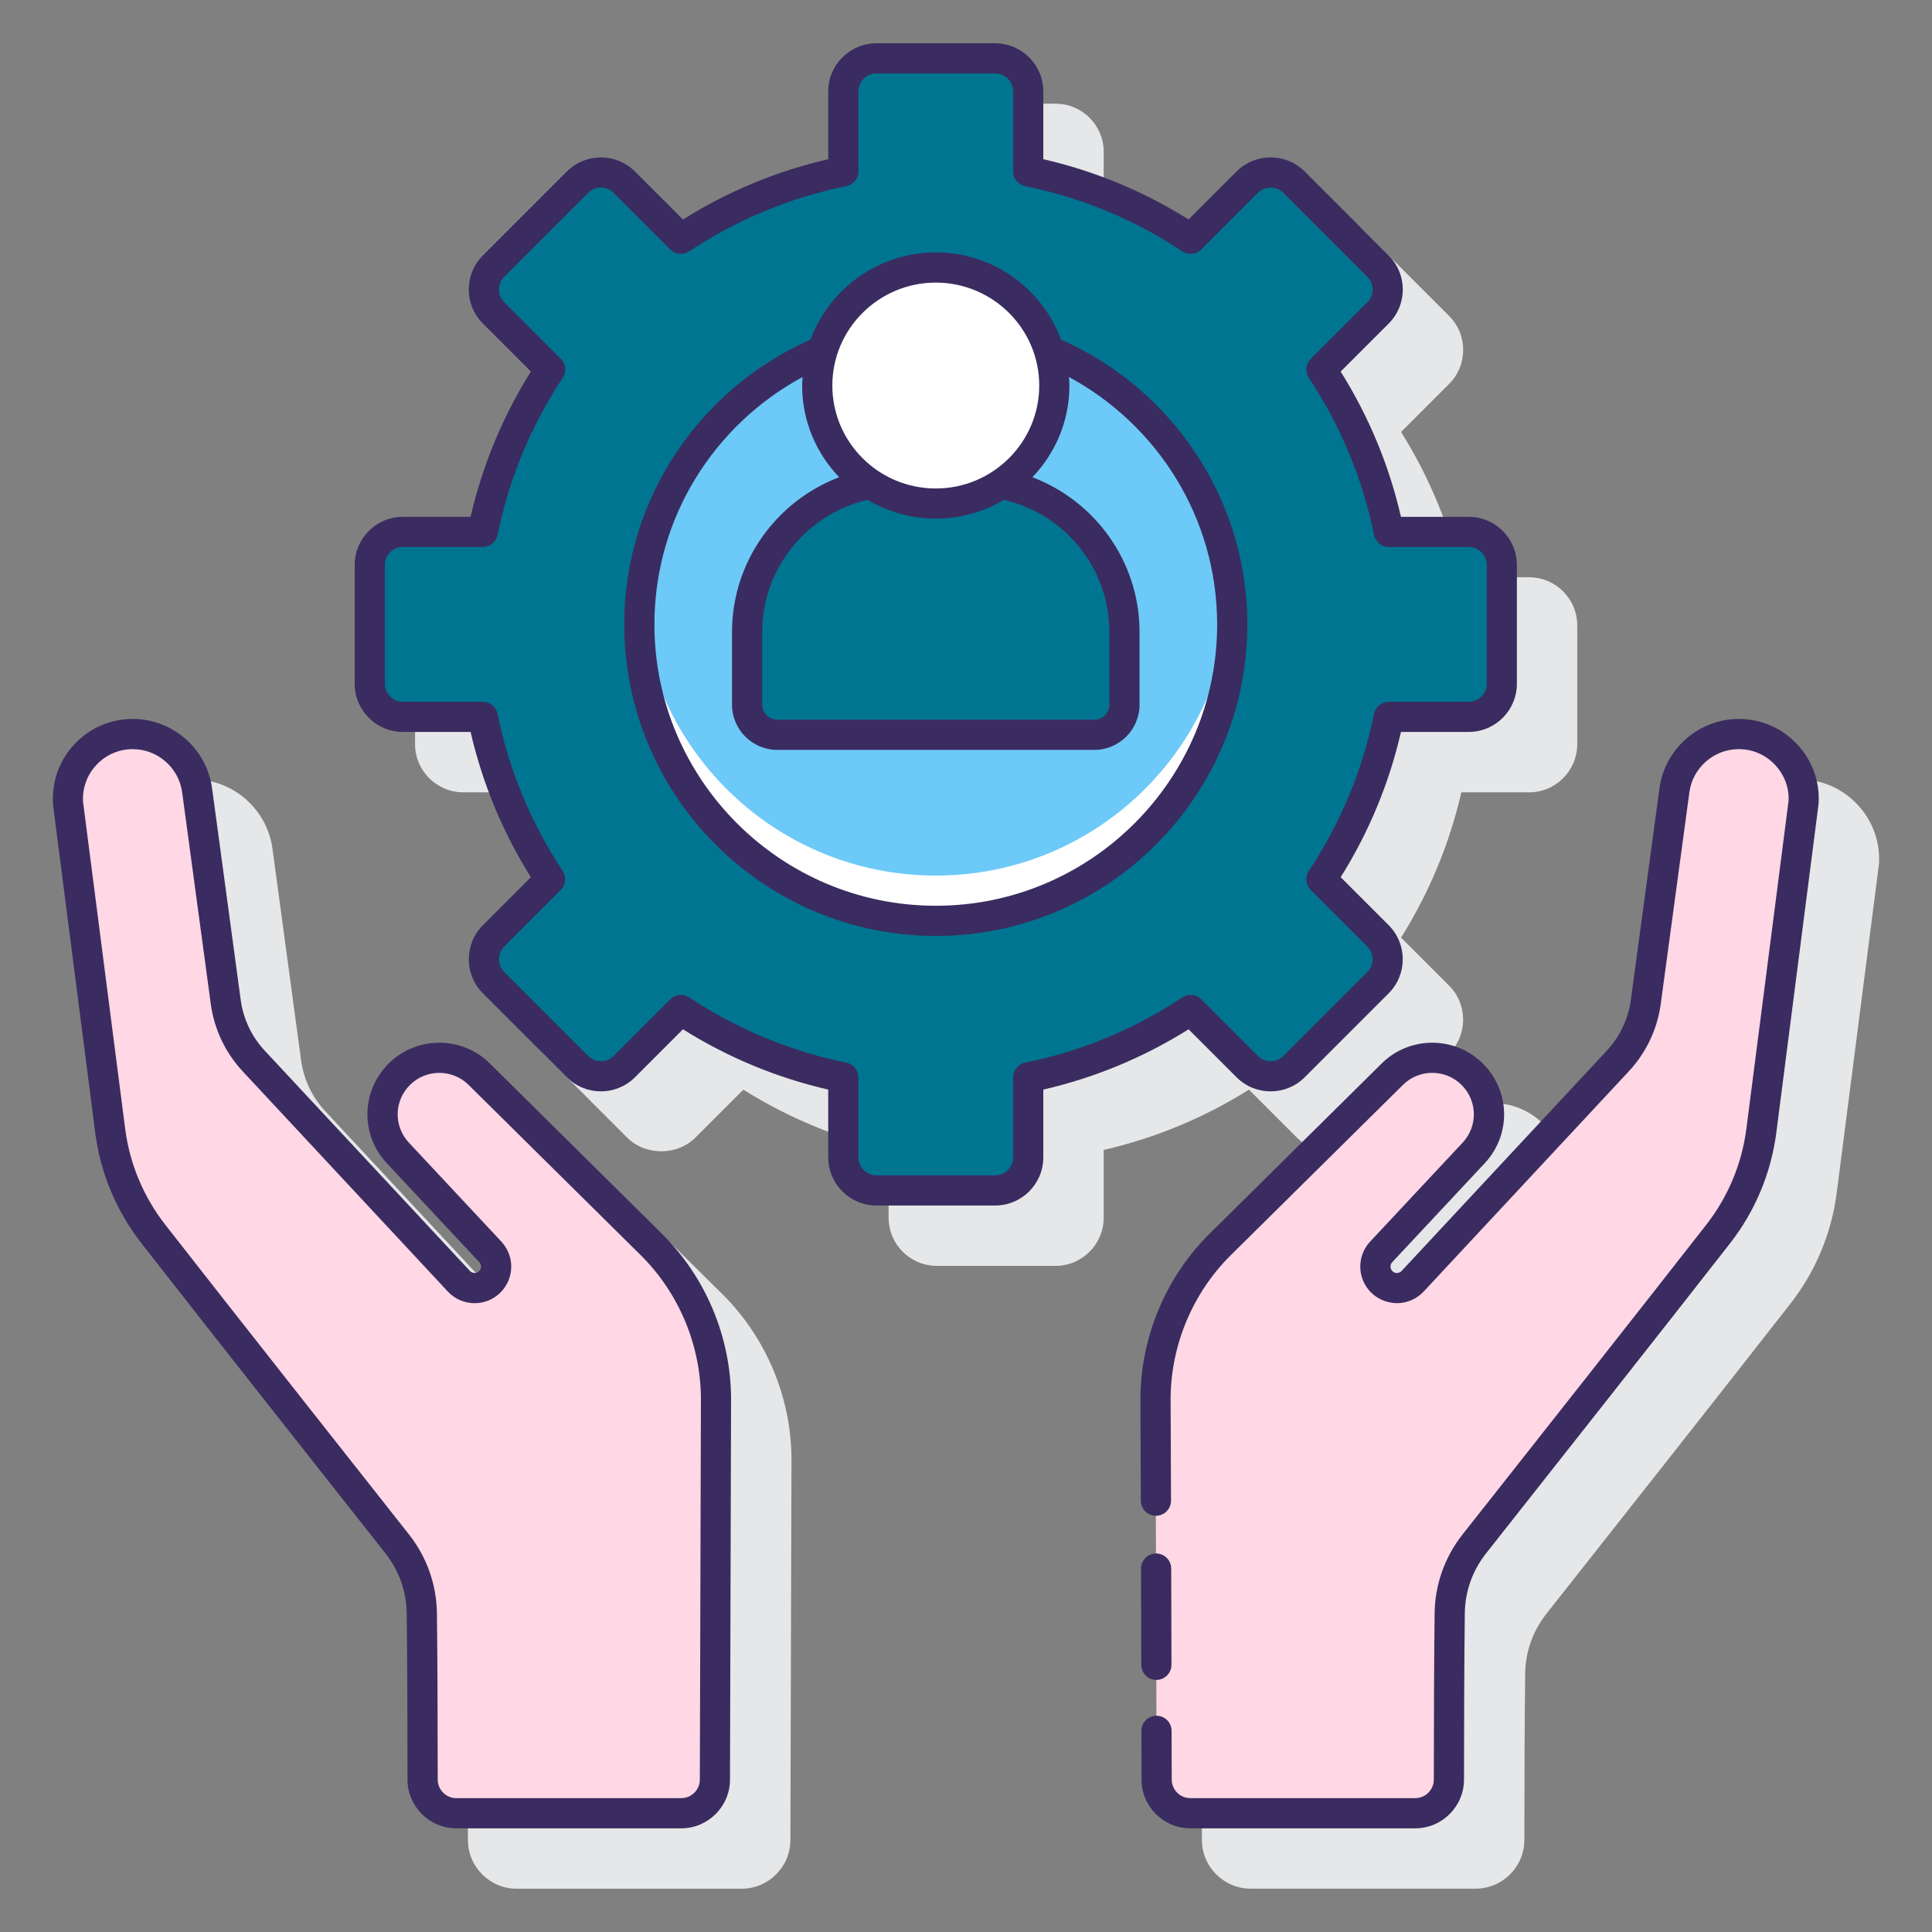 <?xml version="1.0"?>
<svg xmlns="http://www.w3.org/2000/svg" id="Layer_1" enable-background="new 0 0 128 128" height="512" viewBox="0 0 128 128" width="512" class=""><rect x="0" y="0" width="128" height="128" fill="#808080" stroke="none"/><g><g><g fill="#e6e7e8"><path d="m85.926 75.373c1.206 1.206 3.308 1.206 4.513 0l5.564-5.563c1.245-1.244 1.245-3.269 0-4.513l-3.179-3.179c1.868-2.983 3.208-6.214 3.994-9.624h4.488c1.76 0 3.191-1.432 3.191-3.191v-7.868c0-1.76-1.432-3.191-3.191-3.191h-4.488c-.785-3.411-2.126-6.641-3.994-9.624l3.179-3.179c.603-.603.935-1.404.935-2.257s-.332-1.654-.935-2.256l-5.563-5.564c-1.205-1.206-3.308-1.206-4.513 0l-3.179 3.179c-2.983-1.868-6.213-3.209-9.624-3.994v-4.489c0-1.76-1.432-3.191-3.191-3.191h-7.868c-1.76 0-3.191 1.432-3.191 3.191v4.489c-3.411.785-6.641 2.125-9.624 3.994l-3.179-3.179c-1.206-1.206-3.308-1.206-4.513 0l-5.564 5.563c-.603.603-.935 1.404-.935 2.257s.332 1.654.935 2.256l3.179 3.179c-1.868 2.983-3.209 6.213-3.994 9.624h-4.489c-1.76 0-3.191 1.432-3.191 3.191v7.868c0 1.76 1.432 3.191 3.191 3.191h4.488c.785 3.411 2.126 6.641 3.994 9.624l-3.179 3.179c-1.245 1.244-1.245 3.269 0 4.513l5.563 5.563c1.206 1.206 3.308 1.206 4.513 0l3.179-3.179c2.983 1.868 6.214 3.208 9.624 3.994v4.489c0 1.759 1.432 3.191 3.191 3.191h7.868c1.76 0 3.191-1.432 3.191-3.191v-4.489c3.41-.785 6.641-2.125 9.624-3.994z" data-original="#E6E7E8"/><path d="m36.446 74.45c-1.842-1.823-4.841-1.823-6.683 0-1.842 1.821-1.899 4.731-.13 6.624l6.123 6.551c.155.166.153.424-.006.587-.108.111-.235.128-.305.128-.083-.006-.201-.017-.311-.135l-13.563-14.561c-.89-.946-1.452-2.125-1.625-3.412l-1.895-14.009c-.354-2.616-2.612-4.589-5.253-4.589-1.476 0-2.847.592-3.858 1.667-1.012 1.075-1.521 2.478-1.426 4.019l2.794 21.715c.344 2.671 1.399 5.205 3.054 7.325 4.141 5.309 12.693 16.146 16.178 20.559.903 1.145 1.39 2.519 1.408 3.976.039 3.252.05 7.056.053 11.008.001 1.782 1.452 3.231 3.232 3.231h14.901c1.777 0 3.228-1.446 3.232-3.223l.072-25.196c0-4.096-1.67-8.096-4.582-10.977z" data-original="#E6E7E8"/><path d="m123.056 53.299c-1.012-1.075-2.383-1.667-3.859-1.667-2.64 0-4.898 1.973-5.252 4.589l-1.895 14.01c-.173 1.286-.736 2.466-1.629 3.415l-13.56 14.558c-.108.116-.239.135-.307.135-.063-.006-.199-.015-.31-.129-.158-.163-.161-.42-.005-.587l6.123-6.551c1.769-1.893 1.712-4.802-.13-6.624-1.843-1.822-4.841-1.822-6.683 0l-11.41 11.286c-2.912 2.88-4.582 6.881-4.582 10.979l.072 25.193c.005 1.777 1.455 3.223 3.232 3.223h14.901c1.781 0 3.231-1.45 3.232-3.231.003-3.952.014-7.755.053-11.007.018-1.457.504-2.832 1.408-3.976 3.485-4.413 12.037-15.25 16.178-20.559 1.654-2.121 2.71-4.654 3.054-7.325l2.8-21.783c.09-1.471-.419-2.874-1.431-3.949z" data-original="#E6E7E8"/></g><g><g><path d="m99.497 45.302v-7.869c0-1.21-.981-2.191-2.191-2.191h-5.295c-.794-3.91-2.336-7.546-4.464-10.761l3.749-3.749c.856-.856.856-2.243 0-3.099l-5.564-5.564c-.856-.856-2.243-.856-3.099 0l-3.749 3.75c-3.214-2.129-6.851-3.671-10.761-4.465v-5.295c0-1.21-.981-2.191-2.191-2.191h-7.868c-1.21 0-2.191.981-2.191 2.191v5.295c-3.91.794-7.546 2.336-10.761 4.465l-3.749-3.75c-.856-.856-2.243-.856-3.099 0l-5.564 5.564c-.856.856-.856 2.243 0 3.099l3.749 3.749c-2.129 3.214-3.671 6.851-4.464 10.761h-5.295c-1.21 0-2.191.981-2.191 2.191v7.869c0 1.21.981 2.191 2.191 2.191h5.295c.794 3.91 2.336 7.546 4.464 10.761l-3.749 3.749c-.856.856-.856 2.243 0 3.099l5.564 5.564c.856.856 2.243.856 3.099 0l3.749-3.749c3.214 2.129 6.851 3.671 10.761 4.465v5.295c0 1.21.981 2.191 2.191 2.191h7.868c1.21 0 2.191-.981 2.191-2.191v-5.295c3.91-.794 7.546-2.336 10.761-4.465l3.749 3.749c.856.856 2.243.856 3.099 0l5.564-5.564c.856-.856.856-2.243 0-3.099l-3.749-3.749c2.129-3.214 3.671-6.851 4.464-10.761h5.295c1.21 0 2.191-.981 2.191-2.191z" fill="#0089ef" data-original="#0089EF" class="active-path" style="fill:#007592" data-old_color="#0089ef"/><g><circle cx="61.997" cy="41.368" fill="#6dc9f7" r="19.641" data-original="#6DC9F7"/></g><path d="m61.997 58.009c-10.341 0-18.796-7.997-19.565-18.141-.038.497-.076.994-.076 1.5 0 10.847 8.793 19.641 19.641 19.641s19.641-8.793 19.641-19.641c0-.506-.038-1.003-.076-1.5-.768 10.144-9.224 18.141-19.565 18.141z" fill="#fff" data-original="#FFF"/></g><g><path d="m28 117.9c-.003-3.956-.014-7.763-.053-11.019-.02-1.668-.589-3.275-1.623-4.584-3.494-4.425-12.012-15.217-16.174-20.554-1.546-1.982-2.53-4.344-2.851-6.837l-2.794-21.715c-.148-2.472 1.816-4.558 4.293-4.558 2.152 0 3.973 1.591 4.262 3.724l1.895 14.009c.201 1.485.861 2.871 1.888 3.963l13.56 14.557c.555.596 1.497.606 2.065.022.53-.545.539-1.411.019-1.967l-6.123-6.551c-1.387-1.484-1.341-3.802.103-5.23 1.462-1.446 3.815-1.446 5.277 0l11.41 11.286c2.742 2.712 4.285 6.409 4.285 10.265l-.071 25.193c-.003 1.23-1.002 2.226-2.232 2.226h-14.902c-1.234.002-2.233-.998-2.234-2.23z" fill="#ffd7e5" data-original="#FFD7E5"/><g><path d="m95.995 117.9c.003-3.956.014-7.763.053-11.019.02-1.668.589-3.275 1.623-4.584 3.494-4.425 12.012-15.217 16.174-20.554 1.546-1.982 2.53-4.344 2.851-6.837l2.794-21.715c.148-2.472-1.816-4.558-4.293-4.558-2.152 0-3.973 1.591-4.262 3.724l-1.895 14.009c-.201 1.485-.861 2.871-1.888 3.963l-13.56 14.557c-.555.596-1.497.606-2.065.022-.53-.545-.539-1.411-.019-1.967l6.123-6.551c1.387-1.484 1.341-3.802-.103-5.23-1.462-1.446-3.815-1.446-5.277 0l-11.41 11.286c-2.742 2.712-4.285 6.409-4.285 10.265l.072 25.193c.003 1.23 1.002 2.226 2.232 2.226h14.902c1.233.002 2.232-.998 2.233-2.23z" fill="#ffd7e5" data-original="#FFD7E5"/></g></g><g><path d="m66.338 32.057c-1.244.823-2.735 1.305-4.34 1.305s-3.097-.482-4.341-1.305c-4.643.865-8.16 4.93-8.16 9.823v4.802c0 1.105.895 2 2 2h21c1.105 0 2-.895 2-2v-4.802c0-4.893-3.516-8.958-8.159-9.823z" fill="#0089ef" data-original="#0089EF" class="active-path" style="fill:#007592" data-old_color="#0089ef"/><g><g><ellipse cx="61.998" cy="25.542" fill="#fff" rx="7.853" ry="7.82" data-original="#FFF"/><g fill="#3a2c60"><path d="m81.926 71.373c1.244 1.244 3.269 1.244 4.513 0l5.564-5.564c1.245-1.244 1.245-3.269 0-4.513l-3.179-3.179c1.868-2.983 3.209-6.214 3.994-9.625h4.488c1.76 0 3.191-1.432 3.191-3.191v-7.869c0-1.76-1.432-3.191-3.191-3.191h-4.489c-.785-3.411-2.125-6.641-3.994-9.624l3.179-3.179c.603-.603.935-1.404.935-2.257s-.332-1.654-.935-2.256l-5.564-5.564c-1.244-1.244-3.269-1.244-4.513 0l-3.179 3.179c-2.982-1.868-6.212-3.208-9.624-3.994v-4.487c0-1.759-1.432-3.191-3.191-3.191h-7.868c-1.76 0-3.191 1.432-3.191 3.191v4.489c-3.411.785-6.642 2.125-9.624 3.994l-3.179-3.18c-1.245-1.243-3.27-1.244-4.513 0l-5.563 5.563c-.603.603-.935 1.404-.935 2.257s.332 1.654.935 2.256l3.179 3.179c-1.868 2.983-3.208 6.214-3.994 9.624h-4.489c-1.759 0-3.191 1.432-3.191 3.191v7.869c0 1.759 1.432 3.191 3.191 3.191h4.489c.785 3.41 2.125 6.641 3.994 9.625l-3.179 3.179c-1.245 1.244-1.245 3.269 0 4.513l5.563 5.564c1.244 1.243 3.269 1.243 4.513 0l3.179-3.179c2.983 1.869 6.214 3.209 9.624 3.994v4.489c0 1.759 1.432 3.191 3.191 3.191h7.868c1.76 0 3.191-1.432 3.191-3.191v-4.489c3.411-.785 6.641-2.125 9.624-3.994zm-14.002-.972c-.466.095-.801.504-.801.98v5.295c0 .657-.535 1.191-1.191 1.191h-7.868c-.657 0-1.191-.534-1.191-1.191v-5.295c0-.476-.335-.885-.801-.98-3.719-.755-7.221-2.208-10.407-4.318-.169-.112-.361-.167-.552-.167-.258 0-.514.1-.708.293l-3.75 3.749c-.465.465-1.22.464-1.685 0l-5.563-5.564c-.464-.465-.464-1.22 0-1.685l3.749-3.749c.336-.336.389-.863.127-1.259-2.11-3.187-3.563-6.689-4.318-10.408-.095-.466-.504-.801-.98-.801h-5.295c-.657 0-1.191-.534-1.191-1.191v-7.869c0-.657.534-1.191 1.191-1.191h5.295c.476 0 .885-.335.98-.801.755-3.72 2.208-7.221 4.318-10.408.262-.396.209-.923-.127-1.259l-3.749-3.75c-.225-.225-.349-.523-.349-.842s.124-.617.349-.842l5.563-5.563c.465-.465 1.22-.464 1.685 0l3.75 3.75c.336.337.863.39 1.259.126 3.186-2.11 6.687-3.563 10.408-4.318.466-.095.801-.504.801-.98v-5.295c0-.657.535-1.191 1.191-1.191h7.868c.657 0 1.191.534 1.191 1.191v5.295c0 .476.335.885.801.98 3.721.755 7.222 2.208 10.408 4.318.397.264.923.21 1.259-.126l3.75-3.75c.465-.464 1.22-.464 1.685 0l5.564 5.564c.225.225.349.523.349.842s-.124.617-.349.842l-3.75 3.75c-.336.336-.389.863-.126 1.259 2.11 3.187 3.563 6.688 4.318 10.407.095.466.504.801.98.801h5.295c.657 0 1.191.535 1.191 1.191v7.869c0 .657-.535 1.191-1.191 1.191h-5.295c-.476 0-.885.335-.98.801-.755 3.72-2.208 7.221-4.319 10.408-.262.396-.209.923.127 1.259l3.75 3.749c.464.465.464 1.22 0 1.685l-5.564 5.564c-.465.464-1.22.464-1.685 0l-3.75-3.75c-.336-.336-.863-.39-1.259-.126-3.187 2.112-6.688 3.564-10.408 4.319z" data-original="#3A2C60" class="" style="fill:#3A2C60"/><path d="m70.298 22.502c-1.247-3.368-4.492-5.78-8.3-5.78s-7.053 2.412-8.3 5.78c-7.254 3.202-12.34 10.44-12.34 18.866 0 11.381 9.259 20.641 20.641 20.641s20.641-9.259 20.641-20.641c-.002-8.425-5.088-15.664-12.342-18.866zm-8.3-3.779c3.779 0 6.854 3.06 6.854 6.82s-3.075 6.82-6.854 6.82-6.854-3.06-6.854-6.82 3.075-6.82 6.854-6.82zm-4.512 14.394c1.323.785 2.863 1.245 4.512 1.245s3.188-.46 4.512-1.245c3.996.916 6.988 4.493 6.988 8.763v4.801c0 .551-.449 1-1 1h-21c-.551 0-1-.449-1-1v-4.801c0-4.269 2.992-7.847 6.988-8.763zm4.512 26.892c-10.278 0-18.641-8.362-18.641-18.641 0-7.083 3.982-13.238 9.816-16.39-.012.188-.029.374-.029.565 0 2.354.936 4.491 2.451 6.074-4.141 1.578-7.097 5.575-7.097 10.264v4.801c0 1.654 1.346 3 3 3h21c1.654 0 3-1.346 3-3v-4.801c0-4.689-2.956-8.686-7.097-10.264 1.514-1.583 2.451-3.72 2.451-6.074 0-.191-.017-.377-.029-.564 5.834 3.152 9.816 9.307 9.816 16.39-.001 10.277-8.363 18.64-18.641 18.64z" data-original="#3A2C60" class="" style="fill:#3A2C60"/><path d="m32.446 70.45c-1.842-1.822-4.84-1.822-6.683 0-1.842 1.821-1.9 4.731-.13 6.624l6.123 6.551c.155.166.152.423-.005.586-.108.112-.236.129-.305.129-.079-.013-.201-.017-.311-.135l-13.564-14.562c-.89-.945-1.452-2.125-1.626-3.411l-1.895-14.01c-.354-2.617-2.612-4.59-5.253-4.59-1.476 0-2.846.592-3.858 1.667s-1.521 2.478-1.426 4.019l2.794 21.715c.344 2.671 1.399 5.204 3.054 7.325 4.352 5.579 13.483 17.146 16.178 20.559.903 1.145 1.39 2.52 1.407 3.977.039 3.251.05 7.055.053 11.007.001 1.782 1.452 3.231 3.232 3.231h14.901c1.777 0 3.228-1.446 3.232-3.223l.071-25.196c0-4.096-1.67-8.096-4.582-10.976zm13.92 47.453c-.002.678-.555 1.229-1.232 1.229h-14.902c-.679 0-1.232-.553-1.232-1.233-.003-3.96-.014-7.771-.053-11.029-.022-1.875-.675-3.719-1.838-5.192-2.694-3.412-11.822-14.975-16.17-20.55-1.434-1.838-2.35-4.034-2.647-6.35l-2.789-21.647c-.055-.917.262-1.792.892-2.46.63-.669 1.483-1.038 2.402-1.038 1.644 0 3.05 1.229 3.271 2.858l1.895 14.01c.23 1.702.974 3.263 2.147 4.51l13.56 14.557c.451.484 1.088.765 1.749.772.681.008 1.304-.261 1.765-.735.903-.93.917-2.399.032-3.346l-6.123-6.551c-1.024-1.097-.991-2.782.076-3.836 1.067-1.055 2.803-1.055 3.871 0l11.41 11.287c2.534 2.507 3.988 5.989 3.988 9.551z" data-original="#3A2C60" class="" style="fill:#3A2C60"/><path d="m76.613 111.298h.003c.552-.001.999-.451.997-1.003l-.018-6.375c-.001-.551-.449-.997-1-.997-.001 0-.002 0-.003 0-.552.001-.999.451-.997 1.003l.018 6.375c.001.551.449.997 1 .997z" data-original="#3A2C60" class="" style="fill:#3A2C60"/><path d="m119.055 49.299c-1.012-1.074-2.382-1.666-3.858-1.666-2.641 0-4.899 1.974-5.252 4.59l-1.895 14.01c-.173 1.286-.736 2.465-1.629 3.415l-13.561 14.556c-.108.116-.238.135-.306.135-.064.01-.199-.015-.31-.129-.158-.163-.161-.42-.006-.586l6.123-6.55c1.77-1.893 1.712-4.802-.13-6.624s-4.841-1.823-6.683 0l-11.41 11.287c-2.912 2.88-4.582 6.88-4.582 10.98l.027 6.71c.002.551.45.996 1 .996h.004c.552-.002.999-.452.996-1.004l-.027-6.707c0-3.565 1.454-7.047 3.988-9.554l11.41-11.287c1.067-1.056 2.803-1.056 3.871 0 1.067 1.055 1.1 2.74.075 3.836l-6.124 6.551c-.884.947-.87 2.417.033 3.346.46.475 1.118.737 1.765.735.661-.007 1.298-.289 1.749-.772l13.557-14.554c1.177-1.251 1.921-2.813 2.151-4.513l1.895-14.01c.22-1.629 1.626-2.858 3.27-2.858.919 0 1.772.369 2.402 1.038s.947 1.543.899 2.393l-2.794 21.715c-.298 2.316-1.213 4.512-2.647 6.35-3.965 5.084-11.833 15.057-16.17 20.549-1.163 1.472-1.816 3.316-1.838 5.192-.039 3.258-.05 7.069-.053 11.029 0 .68-.553 1.233-1.232 1.233h-14.902c-.678 0-1.23-.551-1.232-1.229l-.009-3.233c-.001-.551-.449-.997-1-.997-.001 0-.002 0-.003 0-.552.001-.999.451-.997 1.003l.009 3.233c.005 1.777 1.455 3.223 3.232 3.223h14.901c1.781 0 3.231-1.45 3.232-3.231.003-3.952.014-7.755.053-11.007.018-1.458.504-2.833 1.408-3.977 4.339-5.494 12.21-15.471 16.178-20.559 1.654-2.121 2.71-4.654 3.054-7.325l2.8-21.783c.089-1.472-.42-2.876-1.432-3.95z" data-original="#3A2C60" class="" style="fill:#3A2C60"/></g></g></g></g></g></g></g> </svg>
